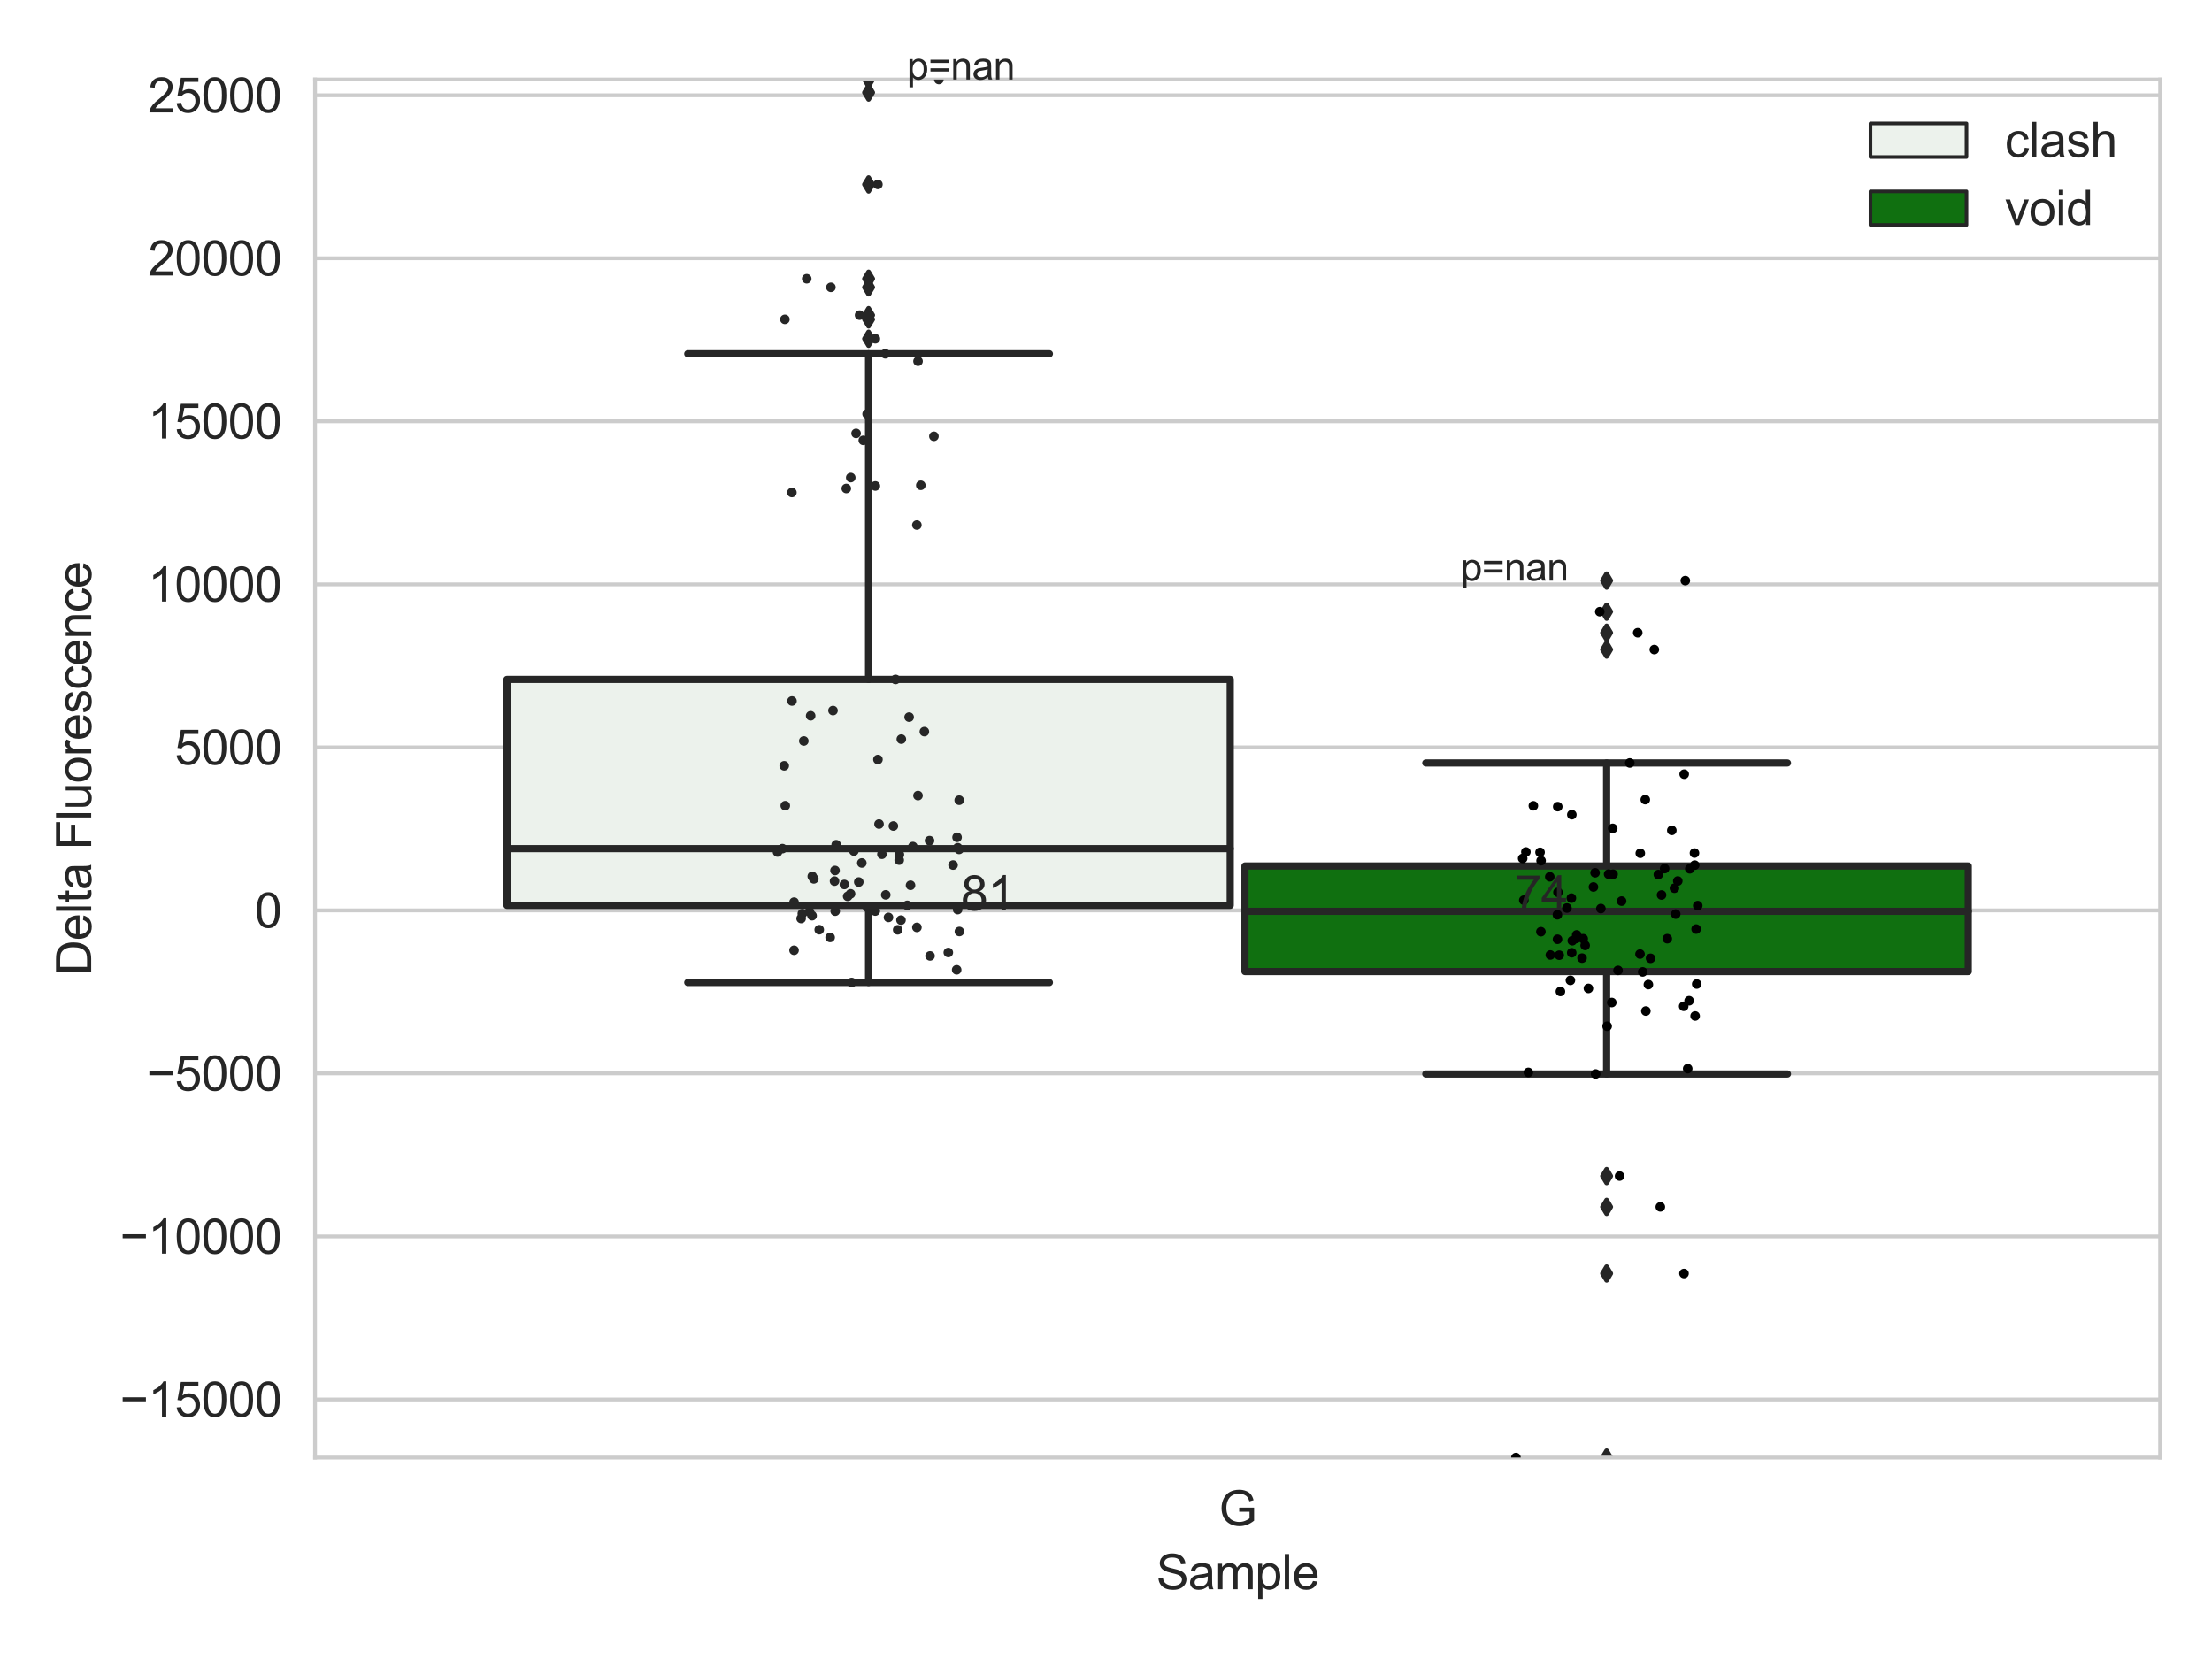<?xml version="1.0" encoding="utf-8" standalone="no"?>
<!DOCTYPE svg PUBLIC "-//W3C//DTD SVG 1.1//EN"
  "http://www.w3.org/Graphics/SVG/1.1/DTD/svg11.dtd">
<svg xmlns:xlink="http://www.w3.org/1999/xlink" width="460.8pt" height="345.6pt" viewBox="0 0 460.8 345.6" xmlns="http://www.w3.org/2000/svg" version="1.1">
 <defs>
  <style type="text/css">*{stroke-linejoin: round; stroke-linecap: butt}</style>
 </defs>
 <g id="figure_1">
  <g id="patch_1">
   <path d="M 0 345.6 
L 460.8 345.6 
L 460.8 0 
L 0 0 
z
" style="fill: #ffffff"/>
  </g>
  <g id="axes_1">
   <g id="patch_2">
    <path d="M 65.63 303.64 
L 450 303.64 
L 450 16.56 
L 65.63 16.56 
z
" style="fill: #ffffff"/>
   </g>
   <g id="matplotlib.axis_1">
    <g id="xtick_1">
     <g id="text_1">
      <!-- G -->
      <g style="fill: #262626" transform="translate(253.926 317.798)scale(0.1 -0.1)">
       <defs>
        <path id="ArialMT-47" d="M 2638 1797 
L 2638 2334 
L 4578 2338 
L 4578 638 
Q 4131 281 3656 101 
Q 3181 -78 2681 -78 
Q 2006 -78 1454 211 
Q 903 500 622 1047 
Q 341 1594 341 2269 
Q 341 2938 620 3517 
Q 900 4097 1425 4378 
Q 1950 4659 2634 4659 
Q 3131 4659 3532 4498 
Q 3934 4338 4162 4050 
Q 4391 3763 4509 3300 
L 3963 3150 
Q 3859 3500 3706 3700 
Q 3553 3900 3268 4020 
Q 2984 4141 2638 4141 
Q 2222 4141 1919 4014 
Q 1616 3888 1430 3681 
Q 1244 3475 1141 3228 
Q 966 2803 966 2306 
Q 966 1694 1177 1281 
Q 1388 869 1791 669 
Q 2194 469 2647 469 
Q 3041 469 3416 620 
Q 3791 772 3984 944 
L 3984 1797 
L 2638 1797 
z
" transform="scale(0.016)"/>
       </defs>
       <use xlink:href="#ArialMT-47"/>
      </g>
     </g>
    </g>
    <g id="text_2">
     <!-- Sample -->
     <g style="fill: #262626" transform="translate(240.863 331.065)scale(0.1 -0.1)">
      <defs>
       <path id="ArialMT-53" d="M 288 1472 
L 859 1522 
Q 900 1178 1048 958 
Q 1197 738 1509 602 
Q 1822 466 2213 466 
Q 2559 466 2825 569 
Q 3091 672 3220 851 
Q 3350 1031 3350 1244 
Q 3350 1459 3225 1620 
Q 3100 1781 2813 1891 
Q 2628 1963 1997 2114 
Q 1366 2266 1113 2400 
Q 784 2572 623 2826 
Q 463 3081 463 3397 
Q 463 3744 659 4045 
Q 856 4347 1234 4503 
Q 1613 4659 2075 4659 
Q 2584 4659 2973 4495 
Q 3363 4331 3572 4012 
Q 3781 3694 3797 3291 
L 3216 3247 
Q 3169 3681 2898 3903 
Q 2628 4125 2100 4125 
Q 1550 4125 1298 3923 
Q 1047 3722 1047 3438 
Q 1047 3191 1225 3031 
Q 1400 2872 2139 2705 
Q 2878 2538 3153 2413 
Q 3553 2228 3743 1945 
Q 3934 1663 3934 1294 
Q 3934 928 3725 604 
Q 3516 281 3123 101 
Q 2731 -78 2241 -78 
Q 1619 -78 1198 103 
Q 778 284 539 648 
Q 300 1013 288 1472 
z
" transform="scale(0.016)"/>
       <path id="ArialMT-61" d="M 2588 409 
Q 2275 144 1986 34 
Q 1697 -75 1366 -75 
Q 819 -75 525 192 
Q 231 459 231 875 
Q 231 1119 342 1320 
Q 453 1522 633 1644 
Q 813 1766 1038 1828 
Q 1203 1872 1538 1913 
Q 2219 1994 2541 2106 
Q 2544 2222 2544 2253 
Q 2544 2597 2384 2738 
Q 2169 2928 1744 2928 
Q 1347 2928 1158 2789 
Q 969 2650 878 2297 
L 328 2372 
Q 403 2725 575 2942 
Q 747 3159 1072 3276 
Q 1397 3394 1825 3394 
Q 2250 3394 2515 3294 
Q 2781 3194 2906 3042 
Q 3031 2891 3081 2659 
Q 3109 2516 3109 2141 
L 3109 1391 
Q 3109 606 3145 398 
Q 3181 191 3288 0 
L 2700 0 
Q 2613 175 2588 409 
z
M 2541 1666 
Q 2234 1541 1622 1453 
Q 1275 1403 1131 1340 
Q 988 1278 909 1158 
Q 831 1038 831 891 
Q 831 666 1001 516 
Q 1172 366 1500 366 
Q 1825 366 2078 508 
Q 2331 650 2450 897 
Q 2541 1088 2541 1459 
L 2541 1666 
z
" transform="scale(0.016)"/>
       <path id="ArialMT-6d" d="M 422 0 
L 422 3319 
L 925 3319 
L 925 2853 
Q 1081 3097 1340 3245 
Q 1600 3394 1931 3394 
Q 2300 3394 2536 3241 
Q 2772 3088 2869 2813 
Q 3263 3394 3894 3394 
Q 4388 3394 4653 3120 
Q 4919 2847 4919 2278 
L 4919 0 
L 4359 0 
L 4359 2091 
Q 4359 2428 4304 2576 
Q 4250 2725 4106 2815 
Q 3963 2906 3769 2906 
Q 3419 2906 3187 2673 
Q 2956 2441 2956 1928 
L 2956 0 
L 2394 0 
L 2394 2156 
Q 2394 2531 2256 2718 
Q 2119 2906 1806 2906 
Q 1569 2906 1367 2781 
Q 1166 2656 1075 2415 
Q 984 2175 984 1722 
L 984 0 
L 422 0 
z
" transform="scale(0.016)"/>
       <path id="ArialMT-70" d="M 422 -1272 
L 422 3319 
L 934 3319 
L 934 2888 
Q 1116 3141 1344 3267 
Q 1572 3394 1897 3394 
Q 2322 3394 2647 3175 
Q 2972 2956 3137 2557 
Q 3303 2159 3303 1684 
Q 3303 1175 3120 767 
Q 2938 359 2589 142 
Q 2241 -75 1856 -75 
Q 1575 -75 1351 44 
Q 1128 163 984 344 
L 984 -1272 
L 422 -1272 
z
M 931 1641 
Q 931 1000 1190 694 
Q 1450 388 1819 388 
Q 2194 388 2461 705 
Q 2728 1022 2728 1688 
Q 2728 2322 2467 2637 
Q 2206 2953 1844 2953 
Q 1484 2953 1207 2617 
Q 931 2281 931 1641 
z
" transform="scale(0.016)"/>
       <path id="ArialMT-6c" d="M 409 0 
L 409 4581 
L 972 4581 
L 972 0 
L 409 0 
z
" transform="scale(0.016)"/>
       <path id="ArialMT-65" d="M 2694 1069 
L 3275 997 
Q 3138 488 2766 206 
Q 2394 -75 1816 -75 
Q 1088 -75 661 373 
Q 234 822 234 1631 
Q 234 2469 665 2931 
Q 1097 3394 1784 3394 
Q 2450 3394 2872 2941 
Q 3294 2488 3294 1666 
Q 3294 1616 3291 1516 
L 816 1516 
Q 847 969 1125 678 
Q 1403 388 1819 388 
Q 2128 388 2347 550 
Q 2566 713 2694 1069 
z
M 847 1978 
L 2700 1978 
Q 2663 2397 2488 2606 
Q 2219 2931 1791 2931 
Q 1403 2931 1139 2672 
Q 875 2413 847 1978 
z
" transform="scale(0.016)"/>
      </defs>
      <use xlink:href="#ArialMT-53"/>
      <use xlink:href="#ArialMT-61" x="66.699"/>
      <use xlink:href="#ArialMT-6d" x="122.314"/>
      <use xlink:href="#ArialMT-70" x="205.615"/>
      <use xlink:href="#ArialMT-6c" x="261.23"/>
      <use xlink:href="#ArialMT-65" x="283.447"/>
     </g>
    </g>
   </g>
   <g id="matplotlib.axis_2">
    <g id="ytick_1">
     <g id="line2d_1">
      <path d="M 65.63 291.538 
L 450 291.538 
" clip-path="url(#pa3912abf06)" style="fill: none; stroke: #cccccc; stroke-width: 0.8; stroke-linecap: round"/>
     </g>
     <g id="text_3">
      <!-- −15000 -->
      <g style="fill: #262626" transform="translate(24.985 295.117)scale(0.1 -0.1)">
       <defs>
        <path id="ArialMT-2212" d="M 3381 1997 
L 356 1997 
L 356 2522 
L 3381 2522 
L 3381 1997 
z
" transform="scale(0.016)"/>
        <path id="ArialMT-31" d="M 2384 0 
L 1822 0 
L 1822 3584 
Q 1619 3391 1289 3197 
Q 959 3003 697 2906 
L 697 3450 
Q 1169 3672 1522 3987 
Q 1875 4303 2022 4600 
L 2384 4600 
L 2384 0 
z
" transform="scale(0.016)"/>
        <path id="ArialMT-35" d="M 266 1200 
L 856 1250 
Q 922 819 1161 601 
Q 1400 384 1738 384 
Q 2144 384 2425 690 
Q 2706 997 2706 1503 
Q 2706 1984 2436 2262 
Q 2166 2541 1728 2541 
Q 1456 2541 1237 2417 
Q 1019 2294 894 2097 
L 366 2166 
L 809 4519 
L 3088 4519 
L 3088 3981 
L 1259 3981 
L 1013 2750 
Q 1425 3038 1878 3038 
Q 2478 3038 2890 2622 
Q 3303 2206 3303 1553 
Q 3303 931 2941 478 
Q 2500 -78 1738 -78 
Q 1113 -78 717 272 
Q 322 622 266 1200 
z
" transform="scale(0.016)"/>
        <path id="ArialMT-30" d="M 266 2259 
Q 266 3072 433 3567 
Q 600 4063 929 4331 
Q 1259 4600 1759 4600 
Q 2128 4600 2406 4451 
Q 2684 4303 2865 4023 
Q 3047 3744 3150 3342 
Q 3253 2941 3253 2259 
Q 3253 1453 3087 958 
Q 2922 463 2592 192 
Q 2263 -78 1759 -78 
Q 1097 -78 719 397 
Q 266 969 266 2259 
z
M 844 2259 
Q 844 1131 1108 757 
Q 1372 384 1759 384 
Q 2147 384 2411 759 
Q 2675 1134 2675 2259 
Q 2675 3391 2411 3762 
Q 2147 4134 1753 4134 
Q 1366 4134 1134 3806 
Q 844 3388 844 2259 
z
" transform="scale(0.016)"/>
       </defs>
       <use xlink:href="#ArialMT-2212"/>
       <use xlink:href="#ArialMT-31" x="58.398"/>
       <use xlink:href="#ArialMT-35" x="114.014"/>
       <use xlink:href="#ArialMT-30" x="169.629"/>
       <use xlink:href="#ArialMT-30" x="225.244"/>
       <use xlink:href="#ArialMT-30" x="280.859"/>
      </g>
     </g>
    </g>
    <g id="ytick_2">
     <g id="line2d_2">
      <path d="M 65.63 257.577 
L 450 257.577 
" clip-path="url(#pa3912abf06)" style="fill: none; stroke: #cccccc; stroke-width: 0.8; stroke-linecap: round"/>
     </g>
     <g id="text_4">
      <!-- −10000 -->
      <g style="fill: #262626" transform="translate(24.985 261.156)scale(0.1 -0.1)">
       <use xlink:href="#ArialMT-2212"/>
       <use xlink:href="#ArialMT-31" x="58.398"/>
       <use xlink:href="#ArialMT-30" x="114.014"/>
       <use xlink:href="#ArialMT-30" x="169.629"/>
       <use xlink:href="#ArialMT-30" x="225.244"/>
       <use xlink:href="#ArialMT-30" x="280.859"/>
      </g>
     </g>
    </g>
    <g id="ytick_3">
     <g id="line2d_3">
      <path d="M 65.63 223.615 
L 450 223.615 
" clip-path="url(#pa3912abf06)" style="fill: none; stroke: #cccccc; stroke-width: 0.8; stroke-linecap: round"/>
     </g>
     <g id="text_5">
      <!-- −5000 -->
      <g style="fill: #262626" transform="translate(30.546 227.194)scale(0.1 -0.1)">
       <use xlink:href="#ArialMT-2212"/>
       <use xlink:href="#ArialMT-35" x="58.398"/>
       <use xlink:href="#ArialMT-30" x="114.014"/>
       <use xlink:href="#ArialMT-30" x="169.629"/>
       <use xlink:href="#ArialMT-30" x="225.244"/>
      </g>
     </g>
    </g>
    <g id="ytick_4">
     <g id="line2d_4">
      <path d="M 65.63 189.654 
L 450 189.654 
" clip-path="url(#pa3912abf06)" style="fill: none; stroke: #cccccc; stroke-width: 0.8; stroke-linecap: round"/>
     </g>
     <g id="text_6">
      <!-- 0 -->
      <g style="fill: #262626" transform="translate(53.069 193.233)scale(0.1 -0.1)">
       <use xlink:href="#ArialMT-30"/>
      </g>
     </g>
    </g>
    <g id="ytick_5">
     <g id="line2d_5">
      <path d="M 65.63 155.692 
L 450 155.692 
" clip-path="url(#pa3912abf06)" style="fill: none; stroke: #cccccc; stroke-width: 0.8; stroke-linecap: round"/>
     </g>
     <g id="text_7">
      <!-- 5000 -->
      <g style="fill: #262626" transform="translate(36.386 159.271)scale(0.1 -0.1)">
       <use xlink:href="#ArialMT-35"/>
       <use xlink:href="#ArialMT-30" x="55.615"/>
       <use xlink:href="#ArialMT-30" x="111.23"/>
       <use xlink:href="#ArialMT-30" x="166.846"/>
      </g>
     </g>
    </g>
    <g id="ytick_6">
     <g id="line2d_6">
      <path d="M 65.63 121.731 
L 450 121.731 
" clip-path="url(#pa3912abf06)" style="fill: none; stroke: #cccccc; stroke-width: 0.8; stroke-linecap: round"/>
     </g>
     <g id="text_8">
      <!-- 10000 -->
      <g style="fill: #262626" transform="translate(30.825 125.31)scale(0.1 -0.1)">
       <use xlink:href="#ArialMT-31"/>
       <use xlink:href="#ArialMT-30" x="55.615"/>
       <use xlink:href="#ArialMT-30" x="111.23"/>
       <use xlink:href="#ArialMT-30" x="166.846"/>
       <use xlink:href="#ArialMT-30" x="222.461"/>
      </g>
     </g>
    </g>
    <g id="ytick_7">
     <g id="line2d_7">
      <path d="M 65.63 87.769 
L 450 87.769 
" clip-path="url(#pa3912abf06)" style="fill: none; stroke: #cccccc; stroke-width: 0.8; stroke-linecap: round"/>
     </g>
     <g id="text_9">
      <!-- 15000 -->
      <g style="fill: #262626" transform="translate(30.825 91.348)scale(0.1 -0.1)">
       <use xlink:href="#ArialMT-31"/>
       <use xlink:href="#ArialMT-35" x="55.615"/>
       <use xlink:href="#ArialMT-30" x="111.23"/>
       <use xlink:href="#ArialMT-30" x="166.846"/>
       <use xlink:href="#ArialMT-30" x="222.461"/>
      </g>
     </g>
    </g>
    <g id="ytick_8">
     <g id="line2d_8">
      <path d="M 65.63 53.808 
L 450 53.808 
" clip-path="url(#pa3912abf06)" style="fill: none; stroke: #cccccc; stroke-width: 0.8; stroke-linecap: round"/>
     </g>
     <g id="text_10">
      <!-- 20000 -->
      <g style="fill: #262626" transform="translate(30.825 57.386)scale(0.1 -0.1)">
       <defs>
        <path id="ArialMT-32" d="M 3222 541 
L 3222 0 
L 194 0 
Q 188 203 259 391 
Q 375 700 629 1000 
Q 884 1300 1366 1694 
Q 2113 2306 2375 2664 
Q 2638 3022 2638 3341 
Q 2638 3675 2398 3904 
Q 2159 4134 1775 4134 
Q 1369 4134 1125 3890 
Q 881 3647 878 3216 
L 300 3275 
Q 359 3922 746 4261 
Q 1134 4600 1788 4600 
Q 2447 4600 2831 4234 
Q 3216 3869 3216 3328 
Q 3216 3053 3103 2787 
Q 2991 2522 2730 2228 
Q 2469 1934 1863 1422 
Q 1356 997 1212 845 
Q 1069 694 975 541 
L 3222 541 
z
" transform="scale(0.016)"/>
       </defs>
       <use xlink:href="#ArialMT-32"/>
       <use xlink:href="#ArialMT-30" x="55.615"/>
       <use xlink:href="#ArialMT-30" x="111.23"/>
       <use xlink:href="#ArialMT-30" x="166.846"/>
       <use xlink:href="#ArialMT-30" x="222.461"/>
      </g>
     </g>
    </g>
    <g id="ytick_9">
     <g id="line2d_9">
      <path d="M 65.63 19.846 
L 450 19.846 
" clip-path="url(#pa3912abf06)" style="fill: none; stroke: #cccccc; stroke-width: 0.8; stroke-linecap: round"/>
     </g>
     <g id="text_11">
      <!-- 25000 -->
      <g style="fill: #262626" transform="translate(30.825 23.425)scale(0.1 -0.1)">
       <use xlink:href="#ArialMT-32"/>
       <use xlink:href="#ArialMT-35" x="55.615"/>
       <use xlink:href="#ArialMT-30" x="111.23"/>
       <use xlink:href="#ArialMT-30" x="166.846"/>
       <use xlink:href="#ArialMT-30" x="222.461"/>
      </g>
     </g>
    </g>
    <g id="text_12">
     <!-- Delta Fluorescence -->
     <g style="fill: #262626" transform="translate(18.997 203.174)rotate(-90)scale(0.1 -0.1)">
      <defs>
       <path id="ArialMT-44" d="M 494 0 
L 494 4581 
L 2072 4581 
Q 2606 4581 2888 4516 
Q 3281 4425 3559 4188 
Q 3922 3881 4101 3404 
Q 4281 2928 4281 2316 
Q 4281 1794 4159 1391 
Q 4038 988 3847 723 
Q 3656 459 3429 307 
Q 3203 156 2883 78 
Q 2563 0 2147 0 
L 494 0 
z
M 1100 541 
L 2078 541 
Q 2531 541 2789 625 
Q 3047 709 3200 863 
Q 3416 1078 3536 1442 
Q 3656 1806 3656 2325 
Q 3656 3044 3420 3430 
Q 3184 3816 2847 3947 
Q 2603 4041 2063 4041 
L 1100 4041 
L 1100 541 
z
" transform="scale(0.016)"/>
       <path id="ArialMT-74" d="M 1650 503 
L 1731 6 
Q 1494 -44 1306 -44 
Q 1000 -44 831 53 
Q 663 150 594 308 
Q 525 466 525 972 
L 525 2881 
L 113 2881 
L 113 3319 
L 525 3319 
L 525 4141 
L 1084 4478 
L 1084 3319 
L 1650 3319 
L 1650 2881 
L 1084 2881 
L 1084 941 
Q 1084 700 1114 631 
Q 1144 563 1211 522 
Q 1278 481 1403 481 
Q 1497 481 1650 503 
z
" transform="scale(0.016)"/>
       <path id="ArialMT-20" transform="scale(0.016)"/>
       <path id="ArialMT-46" d="M 525 0 
L 525 4581 
L 3616 4581 
L 3616 4041 
L 1131 4041 
L 1131 2622 
L 3281 2622 
L 3281 2081 
L 1131 2081 
L 1131 0 
L 525 0 
z
" transform="scale(0.016)"/>
       <path id="ArialMT-75" d="M 2597 0 
L 2597 488 
Q 2209 -75 1544 -75 
Q 1250 -75 995 37 
Q 741 150 617 320 
Q 494 491 444 738 
Q 409 903 409 1263 
L 409 3319 
L 972 3319 
L 972 1478 
Q 972 1038 1006 884 
Q 1059 663 1231 536 
Q 1403 409 1656 409 
Q 1909 409 2131 539 
Q 2353 669 2445 892 
Q 2538 1116 2538 1541 
L 2538 3319 
L 3100 3319 
L 3100 0 
L 2597 0 
z
" transform="scale(0.016)"/>
       <path id="ArialMT-6f" d="M 213 1659 
Q 213 2581 725 3025 
Q 1153 3394 1769 3394 
Q 2453 3394 2887 2945 
Q 3322 2497 3322 1706 
Q 3322 1066 3130 698 
Q 2938 331 2570 128 
Q 2203 -75 1769 -75 
Q 1072 -75 642 372 
Q 213 819 213 1659 
z
M 791 1659 
Q 791 1022 1069 705 
Q 1347 388 1769 388 
Q 2188 388 2466 706 
Q 2744 1025 2744 1678 
Q 2744 2294 2464 2611 
Q 2184 2928 1769 2928 
Q 1347 2928 1069 2612 
Q 791 2297 791 1659 
z
" transform="scale(0.016)"/>
       <path id="ArialMT-72" d="M 416 0 
L 416 3319 
L 922 3319 
L 922 2816 
Q 1116 3169 1280 3281 
Q 1444 3394 1641 3394 
Q 1925 3394 2219 3213 
L 2025 2691 
Q 1819 2813 1613 2813 
Q 1428 2813 1281 2702 
Q 1134 2591 1072 2394 
Q 978 2094 978 1738 
L 978 0 
L 416 0 
z
" transform="scale(0.016)"/>
       <path id="ArialMT-73" d="M 197 991 
L 753 1078 
Q 800 744 1014 566 
Q 1228 388 1613 388 
Q 2000 388 2187 545 
Q 2375 703 2375 916 
Q 2375 1106 2209 1216 
Q 2094 1291 1634 1406 
Q 1016 1563 777 1677 
Q 538 1791 414 1992 
Q 291 2194 291 2438 
Q 291 2659 392 2848 
Q 494 3038 669 3163 
Q 800 3259 1026 3326 
Q 1253 3394 1513 3394 
Q 1903 3394 2198 3281 
Q 2494 3169 2634 2976 
Q 2775 2784 2828 2463 
L 2278 2388 
Q 2241 2644 2061 2787 
Q 1881 2931 1553 2931 
Q 1166 2931 1000 2803 
Q 834 2675 834 2503 
Q 834 2394 903 2306 
Q 972 2216 1119 2156 
Q 1203 2125 1616 2013 
Q 2213 1853 2448 1751 
Q 2684 1650 2818 1456 
Q 2953 1263 2953 975 
Q 2953 694 2789 445 
Q 2625 197 2315 61 
Q 2006 -75 1616 -75 
Q 969 -75 630 194 
Q 291 463 197 991 
z
" transform="scale(0.016)"/>
       <path id="ArialMT-63" d="M 2588 1216 
L 3141 1144 
Q 3050 572 2676 248 
Q 2303 -75 1759 -75 
Q 1078 -75 664 370 
Q 250 816 250 1647 
Q 250 2184 428 2587 
Q 606 2991 970 3192 
Q 1334 3394 1763 3394 
Q 2303 3394 2647 3120 
Q 2991 2847 3088 2344 
L 2541 2259 
Q 2463 2594 2264 2762 
Q 2066 2931 1784 2931 
Q 1359 2931 1093 2626 
Q 828 2322 828 1663 
Q 828 994 1084 691 
Q 1341 388 1753 388 
Q 2084 388 2306 591 
Q 2528 794 2588 1216 
z
" transform="scale(0.016)"/>
       <path id="ArialMT-6e" d="M 422 0 
L 422 3319 
L 928 3319 
L 928 2847 
Q 1294 3394 1984 3394 
Q 2284 3394 2536 3286 
Q 2788 3178 2913 3003 
Q 3038 2828 3088 2588 
Q 3119 2431 3119 2041 
L 3119 0 
L 2556 0 
L 2556 2019 
Q 2556 2363 2490 2533 
Q 2425 2703 2258 2804 
Q 2091 2906 1866 2906 
Q 1506 2906 1245 2678 
Q 984 2450 984 1813 
L 984 0 
L 422 0 
z
" transform="scale(0.016)"/>
      </defs>
      <use xlink:href="#ArialMT-44"/>
      <use xlink:href="#ArialMT-65" x="72.217"/>
      <use xlink:href="#ArialMT-6c" x="127.832"/>
      <use xlink:href="#ArialMT-74" x="150.049"/>
      <use xlink:href="#ArialMT-61" x="177.832"/>
      <use xlink:href="#ArialMT-20" x="233.447"/>
      <use xlink:href="#ArialMT-46" x="261.23"/>
      <use xlink:href="#ArialMT-6c" x="322.314"/>
      <use xlink:href="#ArialMT-75" x="344.531"/>
      <use xlink:href="#ArialMT-6f" x="400.146"/>
      <use xlink:href="#ArialMT-72" x="455.762"/>
      <use xlink:href="#ArialMT-65" x="489.062"/>
      <use xlink:href="#ArialMT-73" x="544.678"/>
      <use xlink:href="#ArialMT-63" x="594.678"/>
      <use xlink:href="#ArialMT-65" x="644.678"/>
      <use xlink:href="#ArialMT-6e" x="700.293"/>
      <use xlink:href="#ArialMT-63" x="755.908"/>
      <use xlink:href="#ArialMT-65" x="805.908"/>
     </g>
    </g>
   </g>
   <g id="patch_3">
    <path d="M 105.604 188.603 
L 256.278 188.603 
L 256.278 141.538 
L 105.604 141.538 
L 105.604 188.603 
z
" clip-path="url(#pa3912abf06)" style="fill: #ecf2ec; stroke: #262626; stroke-width: 1.5; stroke-linejoin: miter"/>
   </g>
   <g id="patch_4">
    <path d="M 259.352 202.391 
L 410.026 202.391 
L 410.026 180.403 
L 259.352 180.403 
L 259.352 202.391 
z
" clip-path="url(#pa3912abf06)" style="fill: #107010; stroke: #262626; stroke-width: 1.5; stroke-linejoin: miter"/>
   </g>
   <g id="patch_5">
    <path d="M 257.815 189.654 
L 257.815 189.654 
L 257.815 189.654 
L 257.815 189.654 
z
" clip-path="url(#pa3912abf06)" style="fill: #ecf2ec; stroke: #262626; stroke-width: 0.75; stroke-linejoin: miter"/>
   </g>
   <g id="patch_6">
    <path d="M 257.815 189.654 
L 257.815 189.654 
L 257.815 189.654 
L 257.815 189.654 
z
" clip-path="url(#pa3912abf06)" style="fill: #107010; stroke: #262626; stroke-width: 0.75; stroke-linejoin: miter"/>
   </g>
   <g id="PathCollection_1"/>
   <g id="PathCollection_2"/>
   <g id="line2d_10">
    <path d="M 180.941 188.603 
L 180.941 204.674 
" clip-path="url(#pa3912abf06)" style="fill: none; stroke: #262626; stroke-width: 1.5; stroke-linecap: round"/>
   </g>
   <g id="line2d_11">
    <path d="M 180.941 141.538 
L 180.941 73.705 
" clip-path="url(#pa3912abf06)" style="fill: none; stroke: #262626; stroke-width: 1.5; stroke-linecap: round"/>
   </g>
   <g id="line2d_12">
    <path d="M 143.273 204.674 
L 218.609 204.674 
" clip-path="url(#pa3912abf06)" style="fill: none; stroke: #262626; stroke-width: 1.5; stroke-linecap: round"/>
   </g>
   <g id="line2d_13">
    <path d="M 143.273 73.705 
L 218.609 73.705 
" clip-path="url(#pa3912abf06)" style="fill: none; stroke: #262626; stroke-width: 1.5; stroke-linecap: round"/>
   </g>
   <g id="line2d_14">
    <defs>
     <path id="md52abb205f" d="M -0 1.414 
L 0.849 0 
L 0 -1.414 
L -0.849 -0 
z
" style="stroke: #262626; stroke-linejoin: miter"/>
    </defs>
    <g clip-path="url(#pa3912abf06)">
     <use xlink:href="#md52abb205f" x="180.941" y="16.56" style="fill: #262626; stroke: #262626; stroke-linejoin: miter"/>
     <use xlink:href="#md52abb205f" x="180.941" y="19.273" style="fill: #262626; stroke: #262626; stroke-linejoin: miter"/>
     <use xlink:href="#md52abb205f" x="180.941" y="70.572" style="fill: #262626; stroke: #262626; stroke-linejoin: miter"/>
     <use xlink:href="#md52abb205f" x="180.941" y="59.852" style="fill: #262626; stroke: #262626; stroke-linejoin: miter"/>
     <use xlink:href="#md52abb205f" x="180.941" y="65.652" style="fill: #262626; stroke: #262626; stroke-linejoin: miter"/>
     <use xlink:href="#md52abb205f" x="180.941" y="38.422" style="fill: #262626; stroke: #262626; stroke-linejoin: miter"/>
     <use xlink:href="#md52abb205f" x="180.941" y="58.066" style="fill: #262626; stroke: #262626; stroke-linejoin: miter"/>
     <use xlink:href="#md52abb205f" x="180.941" y="66.528" style="fill: #262626; stroke: #262626; stroke-linejoin: miter"/>
    </g>
   </g>
   <g id="line2d_15">
    <path d="M 334.689 202.391 
L 334.689 223.736 
" clip-path="url(#pa3912abf06)" style="fill: none; stroke: #262626; stroke-width: 1.5; stroke-linecap: round"/>
   </g>
   <g id="line2d_16">
    <path d="M 334.689 180.403 
L 334.689 158.939 
" clip-path="url(#pa3912abf06)" style="fill: none; stroke: #262626; stroke-width: 1.5; stroke-linecap: round"/>
   </g>
   <g id="line2d_17">
    <path d="M 297.021 223.736 
L 372.357 223.736 
" clip-path="url(#pa3912abf06)" style="fill: none; stroke: #262626; stroke-width: 1.5; stroke-linecap: round"/>
   </g>
   <g id="line2d_18">
    <path d="M 297.021 158.939 
L 372.357 158.939 
" clip-path="url(#pa3912abf06)" style="fill: none; stroke: #262626; stroke-width: 1.5; stroke-linecap: round"/>
   </g>
   <g id="line2d_19">
    <g clip-path="url(#pa3912abf06)">
     <use xlink:href="#md52abb205f" x="334.689" y="244.995" style="fill: #262626; stroke: #262626; stroke-linejoin: miter"/>
     <use xlink:href="#md52abb205f" x="334.689" y="251.412" style="fill: #262626; stroke: #262626; stroke-linejoin: miter"/>
     <use xlink:href="#md52abb205f" x="334.689" y="303.64" style="fill: #262626; stroke: #262626; stroke-linejoin: miter"/>
     <use xlink:href="#md52abb205f" x="334.689" y="265.297" style="fill: #262626; stroke: #262626; stroke-linejoin: miter"/>
     <use xlink:href="#md52abb205f" x="334.689" y="127.423" style="fill: #262626; stroke: #262626; stroke-linejoin: miter"/>
     <use xlink:href="#md52abb205f" x="334.689" y="131.807" style="fill: #262626; stroke: #262626; stroke-linejoin: miter"/>
     <use xlink:href="#md52abb205f" x="334.689" y="120.948" style="fill: #262626; stroke: #262626; stroke-linejoin: miter"/>
     <use xlink:href="#md52abb205f" x="334.689" y="135.315" style="fill: #262626; stroke: #262626; stroke-linejoin: miter"/>
    </g>
   </g>
   <g id="line2d_20">
    <path d="M 105.604 176.787 
L 256.278 176.787 
" clip-path="url(#pa3912abf06)" style="fill: none; stroke: #262626; stroke-width: 1.5; stroke-linecap: round"/>
   </g>
   <g id="line2d_21">
    <path d="M 259.352 189.847 
L 410.026 189.847 
" clip-path="url(#pa3912abf06)" style="fill: none; stroke: #262626; stroke-width: 1.5; stroke-linecap: round"/>
   </g>
   <g id="patch_7">
    <path d="M 65.63 303.64 
L 65.63 16.56 
" style="fill: none; stroke: #cccccc; stroke-width: 0.8; stroke-linejoin: miter; stroke-linecap: square"/>
   </g>
   <g id="patch_8">
    <path d="M 450 303.64 
L 450 16.56 
" style="fill: none; stroke: #cccccc; stroke-width: 0.8; stroke-linejoin: miter; stroke-linecap: square"/>
   </g>
   <g id="patch_9">
    <path d="M 65.63 303.64 
L 450 303.64 
" style="fill: none; stroke: #cccccc; stroke-width: 0.8; stroke-linejoin: miter; stroke-linecap: square"/>
   </g>
   <g id="patch_10">
    <path d="M 65.63 16.56 
L 450 16.56 
" style="fill: none; stroke: #cccccc; stroke-width: 0.8; stroke-linejoin: miter; stroke-linecap: square"/>
   </g>
   <g id="PathCollection_3">
    <defs>
     <path id="C0_0_07904a010a" d="M 0 1 
C 0.265 1 0.52 0.895 0.707 0.707 
C 0.895 0.52 1 0.265 1 -0 
C 1 -0.265 0.895 -0.52 0.707 -0.707 
C 0.52 -0.895 0.265 -1 0 -1 
C -0.265 -1 -0.52 -0.895 -0.707 -0.707 
C -0.895 -0.52 -1 -0.265 -1 0 
C -1 0.265 -0.895 0.52 -0.707 0.707 
C -0.52 0.895 -0.265 1 0 1 
z
"/>
    </defs>
    <g clip-path="url(#pa3912abf06)">
     <use xlink:href="#C0_0_07904a010a" x="199.516" y="176.596" style="fill: #262626"/>
    </g>
    <g clip-path="url(#pa3912abf06)">
     <use xlink:href="#C0_0_07904a010a" x="184.519" y="186.416" style="fill: #262626"/>
    </g>
    <g clip-path="url(#pa3912abf06)">
     <use xlink:href="#C0_0_07904a010a" x="162.993" y="176.787" style="fill: #262626"/>
    </g>
    <g clip-path="url(#pa3912abf06)">
     <use xlink:href="#C0_0_07904a010a" x="195.582" y="16.56" style="fill: #262626"/>
    </g>
    <g clip-path="url(#pa3912abf06)">
     <use xlink:href="#C0_0_07904a010a" x="181.047" y="19.273" style="fill: #262626"/>
    </g>
    <g clip-path="url(#pa3912abf06)">
     <use xlink:href="#C0_0_07904a010a" x="164.964" y="102.599" style="fill: #262626"/>
    </g>
    <g clip-path="url(#pa3912abf06)">
     <use xlink:href="#C0_0_07904a010a" x="191" y="109.371" style="fill: #262626"/>
    </g>
    <g clip-path="url(#pa3912abf06)">
     <use xlink:href="#C0_0_07904a010a" x="163.368" y="159.53" style="fill: #262626"/>
    </g>
    <g clip-path="url(#pa3912abf06)">
     <use xlink:href="#C0_0_07904a010a" x="173.951" y="181.341" style="fill: #262626"/>
    </g>
    <g clip-path="url(#pa3912abf06)">
     <use xlink:href="#C0_0_07904a010a" x="169.534" y="183.088" style="fill: #262626"/>
    </g>
    <g clip-path="url(#pa3912abf06)">
     <use xlink:href="#C0_0_07904a010a" x="186.564" y="141.538" style="fill: #262626"/>
    </g>
    <g clip-path="url(#pa3912abf06)">
     <use xlink:href="#C0_0_07904a010a" x="198.545" y="180.204" style="fill: #262626"/>
    </g>
    <g clip-path="url(#pa3912abf06)">
     <use xlink:href="#C0_0_07904a010a" x="165.419" y="187.938" style="fill: #262626"/>
    </g>
    <g clip-path="url(#pa3912abf06)">
     <use xlink:href="#C0_0_07904a010a" x="178.341" y="90.277" style="fill: #262626"/>
    </g>
    <g clip-path="url(#pa3912abf06)">
     <use xlink:href="#C0_0_07904a010a" x="182.352" y="101.234" style="fill: #262626"/>
    </g>
    <g clip-path="url(#pa3912abf06)">
     <use xlink:href="#C0_0_07904a010a" x="164.982" y="146.03" style="fill: #262626"/>
    </g>
    <g clip-path="url(#pa3912abf06)">
     <use xlink:href="#C0_0_07904a010a" x="176.298" y="101.763" style="fill: #262626"/>
    </g>
    <g clip-path="url(#pa3912abf06)">
     <use xlink:href="#C0_0_07904a010a" x="187.322" y="179.18" style="fill: #262626"/>
    </g>
    <g clip-path="url(#pa3912abf06)">
     <use xlink:href="#C0_0_07904a010a" x="199.293" y="202.029" style="fill: #262626"/>
    </g>
    <g clip-path="url(#pa3912abf06)">
     <use xlink:href="#C0_0_07904a010a" x="182.352" y="70.572" style="fill: #262626"/>
    </g>
    <g clip-path="url(#pa3912abf06)">
     <use xlink:href="#C0_0_07904a010a" x="173.092" y="59.852" style="fill: #262626"/>
    </g>
    <g clip-path="url(#pa3912abf06)">
     <use xlink:href="#C0_0_07904a010a" x="179.07" y="65.652" style="fill: #262626"/>
    </g>
    <g clip-path="url(#pa3912abf06)">
     <use xlink:href="#C0_0_07904a010a" x="187.764" y="153.974" style="fill: #262626"/>
    </g>
    <g clip-path="url(#pa3912abf06)">
     <use xlink:href="#C0_0_07904a010a" x="182.88" y="38.422" style="fill: #262626"/>
    </g>
    <g clip-path="url(#pa3912abf06)">
     <use xlink:href="#C0_0_07904a010a" x="168.055" y="58.066" style="fill: #262626"/>
    </g>
    <g clip-path="url(#pa3912abf06)">
     <use xlink:href="#C0_0_07904a010a" x="199.799" y="176.946" style="fill: #262626"/>
    </g>
    <g clip-path="url(#pa3912abf06)">
     <use xlink:href="#C0_0_07904a010a" x="191.008" y="193.19" style="fill: #262626"/>
    </g>
    <g clip-path="url(#pa3912abf06)">
     <use xlink:href="#C0_0_07904a010a" x="163.509" y="66.528" style="fill: #262626"/>
    </g>
    <g clip-path="url(#pa3912abf06)">
     <use xlink:href="#C0_0_07904a010a" x="190.162" y="176.353" style="fill: #262626"/>
    </g>
    <g clip-path="url(#pa3912abf06)">
     <use xlink:href="#C0_0_07904a010a" x="189.68" y="184.421" style="fill: #262626"/>
    </g>
    <g clip-path="url(#pa3912abf06)">
     <use xlink:href="#C0_0_07904a010a" x="173.852" y="183.556" style="fill: #262626"/>
    </g>
    <g clip-path="url(#pa3912abf06)">
     <use xlink:href="#C0_0_07904a010a" x="169.172" y="190.754" style="fill: #262626"/>
    </g>
    <g clip-path="url(#pa3912abf06)">
     <use xlink:href="#C0_0_07904a010a" x="182.337" y="189.79" style="fill: #262626"/>
    </g>
    <g clip-path="url(#pa3912abf06)">
     <use xlink:href="#C0_0_07904a010a" x="184.434" y="73.705" style="fill: #262626"/>
    </g>
    <g clip-path="url(#pa3912abf06)">
     <use xlink:href="#C0_0_07904a010a" x="180.636" y="86.243" style="fill: #262626"/>
    </g>
    <g clip-path="url(#pa3912abf06)">
     <use xlink:href="#C0_0_07904a010a" x="168.876" y="149.111" style="fill: #262626"/>
    </g>
    <g clip-path="url(#pa3912abf06)">
     <use xlink:href="#C0_0_07904a010a" x="163.587" y="167.838" style="fill: #262626"/>
    </g>
    <g clip-path="url(#pa3912abf06)">
     <use xlink:href="#C0_0_07904a010a" x="180.679" y="188.98" style="fill: #262626"/>
    </g>
    <g clip-path="url(#pa3912abf06)">
     <use xlink:href="#C0_0_07904a010a" x="191.817" y="101.093" style="fill: #262626"/>
    </g>
    <g clip-path="url(#pa3912abf06)">
     <use xlink:href="#C0_0_07904a010a" x="168.631" y="189.941" style="fill: #262626"/>
    </g>
    <g clip-path="url(#pa3912abf06)">
     <use xlink:href="#C0_0_07904a010a" x="167.136" y="190.329" style="fill: #262626"/>
    </g>
    <g clip-path="url(#pa3912abf06)">
     <use xlink:href="#C0_0_07904a010a" x="187.004" y="193.696" style="fill: #262626"/>
    </g>
    <g clip-path="url(#pa3912abf06)">
     <use xlink:href="#C0_0_07904a010a" x="176.585" y="186.727" style="fill: #262626"/>
    </g>
    <g clip-path="url(#pa3912abf06)">
     <use xlink:href="#C0_0_07904a010a" x="199.497" y="189.483" style="fill: #262626"/>
    </g>
    <g clip-path="url(#pa3912abf06)">
     <use xlink:href="#C0_0_07904a010a" x="175.895" y="184.256" style="fill: #262626"/>
    </g>
    <g clip-path="url(#pa3912abf06)">
     <use xlink:href="#C0_0_07904a010a" x="174.196" y="175.978" style="fill: #262626"/>
    </g>
    <g clip-path="url(#pa3912abf06)">
     <use xlink:href="#C0_0_07904a010a" x="183.723" y="177.956" style="fill: #262626"/>
    </g>
    <g clip-path="url(#pa3912abf06)">
     <use xlink:href="#C0_0_07904a010a" x="179.841" y="91.735" style="fill: #262626"/>
    </g>
    <g clip-path="url(#pa3912abf06)">
     <use xlink:href="#C0_0_07904a010a" x="177.228" y="99.492" style="fill: #262626"/>
    </g>
    <g clip-path="url(#pa3912abf06)">
     <use xlink:href="#C0_0_07904a010a" x="199.375" y="174.431" style="fill: #262626"/>
    </g>
    <g clip-path="url(#pa3912abf06)">
     <use xlink:href="#C0_0_07904a010a" x="193.64" y="175.128" style="fill: #262626"/>
    </g>
    <g clip-path="url(#pa3912abf06)">
     <use xlink:href="#C0_0_07904a010a" x="186.107" y="172.074" style="fill: #262626"/>
    </g>
    <g clip-path="url(#pa3912abf06)">
     <use xlink:href="#C0_0_07904a010a" x="166.891" y="191.339" style="fill: #262626"/>
    </g>
    <g clip-path="url(#pa3912abf06)">
     <use xlink:href="#C0_0_07904a010a" x="167.448" y="154.359" style="fill: #262626"/>
    </g>
    <g clip-path="url(#pa3912abf06)">
     <use xlink:href="#C0_0_07904a010a" x="165.415" y="197.958" style="fill: #262626"/>
    </g>
    <g clip-path="url(#pa3912abf06)">
     <use xlink:href="#C0_0_07904a010a" x="182.891" y="158.219" style="fill: #262626"/>
    </g>
    <g clip-path="url(#pa3912abf06)">
     <use xlink:href="#C0_0_07904a010a" x="187.359" y="178.032" style="fill: #262626"/>
    </g>
    <g clip-path="url(#pa3912abf06)">
     <use xlink:href="#C0_0_07904a010a" x="191.235" y="165.735" style="fill: #262626"/>
    </g>
    <g clip-path="url(#pa3912abf06)">
     <use xlink:href="#C0_0_07904a010a" x="193.744" y="199.134" style="fill: #262626"/>
    </g>
    <g clip-path="url(#pa3912abf06)">
     <use xlink:href="#C0_0_07904a010a" x="199.862" y="194.045" style="fill: #262626"/>
    </g>
    <g clip-path="url(#pa3912abf06)">
     <use xlink:href="#C0_0_07904a010a" x="161.972" y="177.49" style="fill: #262626"/>
    </g>
    <g clip-path="url(#pa3912abf06)">
     <use xlink:href="#C0_0_07904a010a" x="169.213" y="182.562" style="fill: #262626"/>
    </g>
    <g clip-path="url(#pa3912abf06)">
     <use xlink:href="#C0_0_07904a010a" x="189.01" y="188.603" style="fill: #262626"/>
    </g>
    <g clip-path="url(#pa3912abf06)">
     <use xlink:href="#C0_0_07904a010a" x="185.087" y="191.112" style="fill: #262626"/>
    </g>
    <g clip-path="url(#pa3912abf06)">
     <use xlink:href="#C0_0_07904a010a" x="177.19" y="186.199" style="fill: #262626"/>
    </g>
    <g clip-path="url(#pa3912abf06)">
     <use xlink:href="#C0_0_07904a010a" x="173.995" y="189.811" style="fill: #262626"/>
    </g>
    <g clip-path="url(#pa3912abf06)">
     <use xlink:href="#C0_0_07904a010a" x="197.551" y="198.422" style="fill: #262626"/>
    </g>
    <g clip-path="url(#pa3912abf06)">
     <use xlink:href="#C0_0_07904a010a" x="178.898" y="183.743" style="fill: #262626"/>
    </g>
    <g clip-path="url(#pa3912abf06)">
     <use xlink:href="#C0_0_07904a010a" x="170.663" y="193.675" style="fill: #262626"/>
    </g>
    <g clip-path="url(#pa3912abf06)">
     <use xlink:href="#C0_0_07904a010a" x="194.551" y="90.887" style="fill: #262626"/>
    </g>
    <g clip-path="url(#pa3912abf06)">
     <use xlink:href="#C0_0_07904a010a" x="191.242" y="75.25" style="fill: #262626"/>
    </g>
    <g clip-path="url(#pa3912abf06)">
     <use xlink:href="#C0_0_07904a010a" x="177.419" y="204.674" style="fill: #262626"/>
    </g>
    <g clip-path="url(#pa3912abf06)">
     <use xlink:href="#C0_0_07904a010a" x="173.531" y="148.022" style="fill: #262626"/>
    </g>
    <g clip-path="url(#pa3912abf06)">
     <use xlink:href="#C0_0_07904a010a" x="189.387" y="149.393" style="fill: #262626"/>
    </g>
    <g clip-path="url(#pa3912abf06)">
     <use xlink:href="#C0_0_07904a010a" x="177.882" y="177.282" style="fill: #262626"/>
    </g>
    <g clip-path="url(#pa3912abf06)">
     <use xlink:href="#C0_0_07904a010a" x="172.934" y="195.283" style="fill: #262626"/>
    </g>
    <g clip-path="url(#pa3912abf06)">
     <use xlink:href="#C0_0_07904a010a" x="179.533" y="179.774" style="fill: #262626"/>
    </g>
    <g clip-path="url(#pa3912abf06)">
     <use xlink:href="#C0_0_07904a010a" x="187.692" y="191.673" style="fill: #262626"/>
    </g>
    <g clip-path="url(#pa3912abf06)">
     <use xlink:href="#C0_0_07904a010a" x="199.823" y="166.697" style="fill: #262626"/>
    </g>
    <g clip-path="url(#pa3912abf06)">
     <use xlink:href="#C0_0_07904a010a" x="183.117" y="171.669" style="fill: #262626"/>
    </g>
    <g clip-path="url(#pa3912abf06)">
     <use xlink:href="#C0_0_07904a010a" x="192.561" y="152.41" style="fill: #262626"/>
    </g>
   </g>
   <g id="PathCollection_4">
    <defs>
     <path id="C1_0_e10adf0e31" d="M 0 1 
C 0.265 1 0.52 0.895 0.707 0.707 
C 0.895 0.52 1 0.265 1 -0 
C 1 -0.265 0.895 -0.52 0.707 -0.707 
C 0.52 -0.895 0.265 -1 0 -1 
C -0.265 -1 -0.52 -0.895 -0.707 -0.707 
C -0.895 -0.52 -1 -0.265 -1 0 
C -1 0.265 -0.895 0.52 -0.707 0.707 
C -0.52 0.895 -0.265 1 0 1 
z
"/>
    </defs>
    <g clip-path="url(#pa3912abf06)">
     <use xlink:href="#C1_0_e10adf0e31" x="324.439" y="190.56"/>
    </g>
    <g clip-path="url(#pa3912abf06)">
     <use xlink:href="#C1_0_e10adf0e31" x="324.461" y="195.664"/>
    </g>
    <g clip-path="url(#pa3912abf06)">
     <use xlink:href="#C1_0_e10adf0e31" x="352.99" y="177.706"/>
    </g>
    <g clip-path="url(#pa3912abf06)">
     <use xlink:href="#C1_0_e10adf0e31" x="350.741" y="209.628"/>
    </g>
    <g clip-path="url(#pa3912abf06)">
     <use xlink:href="#C1_0_e10adf0e31" x="333.265" y="127.423"/>
    </g>
    <g clip-path="url(#pa3912abf06)">
     <use xlink:href="#C1_0_e10adf0e31" x="335.107" y="182.103"/>
    </g>
    <g clip-path="url(#pa3912abf06)">
     <use xlink:href="#C1_0_e10adf0e31" x="326.423" y="189.157"/>
    </g>
    <g clip-path="url(#pa3912abf06)">
     <use xlink:href="#C1_0_e10adf0e31" x="341.171" y="131.807"/>
    </g>
    <g clip-path="url(#pa3912abf06)">
     <use xlink:href="#C1_0_e10adf0e31" x="318.387" y="223.408"/>
    </g>
    <g clip-path="url(#pa3912abf06)">
     <use xlink:href="#C1_0_e10adf0e31" x="342.744" y="166.576"/>
    </g>
    <g clip-path="url(#pa3912abf06)">
     <use xlink:href="#C1_0_e10adf0e31" x="343.844" y="199.635"/>
    </g>
    <g clip-path="url(#pa3912abf06)">
     <use xlink:href="#C1_0_e10adf0e31" x="331.944" y="184.779"/>
    </g>
    <g clip-path="url(#pa3912abf06)">
     <use xlink:href="#C1_0_e10adf0e31" x="351.082" y="120.948"/>
    </g>
    <g clip-path="url(#pa3912abf06)">
     <use xlink:href="#C1_0_e10adf0e31" x="337.808" y="187.718"/>
    </g>
    <g clip-path="url(#pa3912abf06)">
     <use xlink:href="#C1_0_e10adf0e31" x="349.082" y="190.423"/>
    </g>
    <g clip-path="url(#pa3912abf06)">
     <use xlink:href="#C1_0_e10adf0e31" x="341.644" y="198.752"/>
    </g>
    <g clip-path="url(#pa3912abf06)">
     <use xlink:href="#C1_0_e10adf0e31" x="317.201" y="178.832"/>
    </g>
    <g clip-path="url(#pa3912abf06)">
     <use xlink:href="#C1_0_e10adf0e31" x="324.817" y="198.985"/>
    </g>
    <g clip-path="url(#pa3912abf06)">
     <use xlink:href="#C1_0_e10adf0e31" x="337.391" y="244.995"/>
    </g>
    <g clip-path="url(#pa3912abf06)">
     <use xlink:href="#C1_0_e10adf0e31" x="321" y="194.089"/>
    </g>
    <g clip-path="url(#pa3912abf06)">
     <use xlink:href="#C1_0_e10adf0e31" x="345.876" y="251.412"/>
    </g>
    <g clip-path="url(#pa3912abf06)">
     <use xlink:href="#C1_0_e10adf0e31" x="324.507" y="168.038"/>
    </g>
    <g clip-path="url(#pa3912abf06)">
     <use xlink:href="#C1_0_e10adf0e31" x="322.965" y="198.941"/>
    </g>
    <g clip-path="url(#pa3912abf06)">
     <use xlink:href="#C1_0_e10adf0e31" x="351.582" y="222.623"/>
    </g>
    <g clip-path="url(#pa3912abf06)">
     <use xlink:href="#C1_0_e10adf0e31" x="348.27" y="172.984"/>
    </g>
    <g clip-path="url(#pa3912abf06)">
     <use xlink:href="#C1_0_e10adf0e31" x="328.46" y="194.754"/>
    </g>
    <g clip-path="url(#pa3912abf06)">
     <use xlink:href="#C1_0_e10adf0e31" x="317.435" y="187.528"/>
    </g>
    <g clip-path="url(#pa3912abf06)">
     <use xlink:href="#C1_0_e10adf0e31" x="351.875" y="208.474"/>
    </g>
    <g clip-path="url(#pa3912abf06)">
     <use xlink:href="#C1_0_e10adf0e31" x="342.197" y="202.471"/>
    </g>
    <g clip-path="url(#pa3912abf06)">
     <use xlink:href="#C1_0_e10adf0e31" x="315.797" y="303.64"/>
    </g>
    <g clip-path="url(#pa3912abf06)">
     <use xlink:href="#C1_0_e10adf0e31" x="317.873" y="177.478"/>
    </g>
    <g clip-path="url(#pa3912abf06)">
     <use xlink:href="#C1_0_e10adf0e31" x="327.539" y="195.971"/>
    </g>
    <g clip-path="url(#pa3912abf06)">
     <use xlink:href="#C1_0_e10adf0e31" x="353.127" y="211.651"/>
    </g>
    <g clip-path="url(#pa3912abf06)">
     <use xlink:href="#C1_0_e10adf0e31" x="328.344" y="195.507"/>
    </g>
    <g clip-path="url(#pa3912abf06)">
     <use xlink:href="#C1_0_e10adf0e31" x="353.339" y="193.542"/>
    </g>
    <g clip-path="url(#pa3912abf06)">
     <use xlink:href="#C1_0_e10adf0e31" x="344.627" y="135.315"/>
    </g>
    <g clip-path="url(#pa3912abf06)">
     <use xlink:href="#C1_0_e10adf0e31" x="320.822" y="177.552"/>
    </g>
    <g clip-path="url(#pa3912abf06)">
     <use xlink:href="#C1_0_e10adf0e31" x="350.848" y="161.274"/>
    </g>
    <g clip-path="url(#pa3912abf06)">
     <use xlink:href="#C1_0_e10adf0e31" x="330.216" y="196.943"/>
    </g>
    <g clip-path="url(#pa3912abf06)">
     <use xlink:href="#C1_0_e10adf0e31" x="334.801" y="213.784"/>
    </g>
    <g clip-path="url(#pa3912abf06)">
     <use xlink:href="#C1_0_e10adf0e31" x="347.323" y="195.546"/>
    </g>
    <g clip-path="url(#pa3912abf06)">
     <use xlink:href="#C1_0_e10adf0e31" x="350.808" y="265.297"/>
    </g>
    <g clip-path="url(#pa3912abf06)">
     <use xlink:href="#C1_0_e10adf0e31" x="353.041" y="180.223"/>
    </g>
    <g clip-path="url(#pa3912abf06)">
     <use xlink:href="#C1_0_e10adf0e31" x="345.466" y="182.187"/>
    </g>
    <g clip-path="url(#pa3912abf06)">
     <use xlink:href="#C1_0_e10adf0e31" x="327.442" y="169.712"/>
    </g>
    <g clip-path="url(#pa3912abf06)">
     <use xlink:href="#C1_0_e10adf0e31" x="332.286" y="181.821"/>
    </g>
    <g clip-path="url(#pa3912abf06)">
     <use xlink:href="#C1_0_e10adf0e31" x="352.015" y="180.991"/>
    </g>
    <g clip-path="url(#pa3912abf06)">
     <use xlink:href="#C1_0_e10adf0e31" x="327.348" y="187.098"/>
    </g>
    <g clip-path="url(#pa3912abf06)">
     <use xlink:href="#C1_0_e10adf0e31" x="336.03" y="182.122"/>
    </g>
    <g clip-path="url(#pa3912abf06)">
     <use xlink:href="#C1_0_e10adf0e31" x="322.849" y="182.658"/>
    </g>
    <g clip-path="url(#pa3912abf06)">
     <use xlink:href="#C1_0_e10adf0e31" x="349.513" y="183.534"/>
    </g>
    <g clip-path="url(#pa3912abf06)">
     <use xlink:href="#C1_0_e10adf0e31" x="332.395" y="223.736"/>
    </g>
    <g clip-path="url(#pa3912abf06)">
     <use xlink:href="#C1_0_e10adf0e31" x="333.495" y="189.272"/>
    </g>
    <g clip-path="url(#pa3912abf06)">
     <use xlink:href="#C1_0_e10adf0e31" x="327.145" y="204.226"/>
    </g>
    <g clip-path="url(#pa3912abf06)">
     <use xlink:href="#C1_0_e10adf0e31" x="339.513" y="158.939"/>
    </g>
    <g clip-path="url(#pa3912abf06)">
     <use xlink:href="#C1_0_e10adf0e31" x="346.131" y="186.448"/>
    </g>
    <g clip-path="url(#pa3912abf06)">
     <use xlink:href="#C1_0_e10adf0e31" x="343.39" y="205.107"/>
    </g>
    <g clip-path="url(#pa3912abf06)">
     <use xlink:href="#C1_0_e10adf0e31" x="337.066" y="202.15"/>
    </g>
    <g clip-path="url(#pa3912abf06)">
     <use xlink:href="#C1_0_e10adf0e31" x="346.774" y="180.943"/>
    </g>
    <g clip-path="url(#pa3912abf06)">
     <use xlink:href="#C1_0_e10adf0e31" x="324.552" y="185.886"/>
    </g>
    <g clip-path="url(#pa3912abf06)">
     <use xlink:href="#C1_0_e10adf0e31" x="353.457" y="204.993"/>
    </g>
    <g clip-path="url(#pa3912abf06)">
     <use xlink:href="#C1_0_e10adf0e31" x="335.762" y="208.844"/>
    </g>
    <g clip-path="url(#pa3912abf06)">
     <use xlink:href="#C1_0_e10adf0e31" x="348.816" y="185.035"/>
    </g>
    <g clip-path="url(#pa3912abf06)">
     <use xlink:href="#C1_0_e10adf0e31" x="330.9" y="205.904"/>
    </g>
    <g clip-path="url(#pa3912abf06)">
     <use xlink:href="#C1_0_e10adf0e31" x="319.428" y="167.861"/>
    </g>
    <g clip-path="url(#pa3912abf06)">
     <use xlink:href="#C1_0_e10adf0e31" x="341.702" y="177.751"/>
    </g>
    <g clip-path="url(#pa3912abf06)">
     <use xlink:href="#C1_0_e10adf0e31" x="321.039" y="179.302"/>
    </g>
    <g clip-path="url(#pa3912abf06)">
     <use xlink:href="#C1_0_e10adf0e31" x="325.063" y="206.541"/>
    </g>
    <g clip-path="url(#pa3912abf06)">
     <use xlink:href="#C1_0_e10adf0e31" x="329.571" y="199.594"/>
    </g>
    <g clip-path="url(#pa3912abf06)">
     <use xlink:href="#C1_0_e10adf0e31" x="329.81" y="195.552"/>
    </g>
    <g clip-path="url(#pa3912abf06)">
     <use xlink:href="#C1_0_e10adf0e31" x="353.67" y="188.659"/>
    </g>
    <g clip-path="url(#pa3912abf06)">
     <use xlink:href="#C1_0_e10adf0e31" x="342.864" y="210.618"/>
    </g>
    <g clip-path="url(#pa3912abf06)">
     <use xlink:href="#C1_0_e10adf0e31" x="335.959" y="172.565"/>
    </g>
    <g clip-path="url(#pa3912abf06)">
     <use xlink:href="#C1_0_e10adf0e31" x="327.42" y="198.478"/>
    </g>
   </g>
   <g id="text_13">
    <!-- 81 -->
    <g style="fill: #262626" transform="translate(200.16 189.643)scale(0.1 -0.1)">
     <defs>
      <path id="ArialMT-38" d="M 1131 2484 
Q 781 2613 612 2850 
Q 444 3088 444 3419 
Q 444 3919 803 4259 
Q 1163 4600 1759 4600 
Q 2359 4600 2725 4251 
Q 3091 3903 3091 3403 
Q 3091 3084 2923 2848 
Q 2756 2613 2416 2484 
Q 2838 2347 3058 2040 
Q 3278 1734 3278 1309 
Q 3278 722 2862 322 
Q 2447 -78 1769 -78 
Q 1091 -78 675 323 
Q 259 725 259 1325 
Q 259 1772 486 2073 
Q 713 2375 1131 2484 
z
M 1019 3438 
Q 1019 3113 1228 2906 
Q 1438 2700 1772 2700 
Q 2097 2700 2305 2904 
Q 2513 3109 2513 3406 
Q 2513 3716 2298 3927 
Q 2084 4138 1766 4138 
Q 1444 4138 1231 3931 
Q 1019 3725 1019 3438 
z
M 838 1322 
Q 838 1081 952 856 
Q 1066 631 1291 507 
Q 1516 384 1775 384 
Q 2178 384 2440 643 
Q 2703 903 2703 1303 
Q 2703 1709 2433 1975 
Q 2163 2241 1756 2241 
Q 1359 2241 1098 1978 
Q 838 1716 838 1322 
z
" transform="scale(0.016)"/>
     </defs>
     <use xlink:href="#ArialMT-38"/>
     <use xlink:href="#ArialMT-31" x="55.615"/>
    </g>
   </g>
   <g id="text_14">
    <!-- p=nan -->
    <g style="fill: #262626" transform="translate(188.926 16.56)scale(0.08 -0.08)">
     <defs>
      <path id="ArialMT-3d" d="M 3381 2694 
L 356 2694 
L 356 3219 
L 3381 3219 
L 3381 2694 
z
M 3381 1303 
L 356 1303 
L 356 1828 
L 3381 1828 
L 3381 1303 
z
" transform="scale(0.016)"/>
     </defs>
     <use xlink:href="#ArialMT-70"/>
     <use xlink:href="#ArialMT-3d" x="55.615"/>
     <use xlink:href="#ArialMT-6e" x="114.014"/>
     <use xlink:href="#ArialMT-61" x="169.629"/>
     <use xlink:href="#ArialMT-6e" x="225.244"/>
    </g>
   </g>
   <g id="text_15">
    <!-- 74 -->
    <g style="fill: #262626" transform="translate(315.471 189.643)scale(0.1 -0.1)">
     <defs>
      <path id="ArialMT-37" d="M 303 3981 
L 303 4522 
L 3269 4522 
L 3269 4084 
Q 2831 3619 2401 2847 
Q 1972 2075 1738 1259 
Q 1569 684 1522 0 
L 944 0 
Q 953 541 1156 1306 
Q 1359 2072 1739 2783 
Q 2119 3494 2547 3981 
L 303 3981 
z
" transform="scale(0.016)"/>
      <path id="ArialMT-34" d="M 2069 0 
L 2069 1097 
L 81 1097 
L 81 1613 
L 2172 4581 
L 2631 4581 
L 2631 1613 
L 3250 1613 
L 3250 1097 
L 2631 1097 
L 2631 0 
L 2069 0 
z
M 2069 1613 
L 2069 3678 
L 634 1613 
L 2069 1613 
z
" transform="scale(0.016)"/>
     </defs>
     <use xlink:href="#ArialMT-37"/>
     <use xlink:href="#ArialMT-34" x="55.615"/>
    </g>
   </g>
   <g id="text_16">
    <!-- p=nan -->
    <g style="fill: #262626" transform="translate(304.237 120.948)scale(0.08 -0.08)">
     <use xlink:href="#ArialMT-70"/>
     <use xlink:href="#ArialMT-3d" x="55.615"/>
     <use xlink:href="#ArialMT-6e" x="114.014"/>
     <use xlink:href="#ArialMT-61" x="169.629"/>
     <use xlink:href="#ArialMT-6e" x="225.244"/>
    </g>
   </g>
   <g id="legend_1">
    <g id="patch_11">
     <path d="M 389.656 32.718 
L 409.656 32.718 
L 409.656 25.718 
L 389.656 25.718 
z
" style="fill: #ecf2ec; stroke: #262626; stroke-width: 0.75; stroke-linejoin: miter"/>
    </g>
    <g id="text_17">
     <!-- clash -->
     <g style="fill: #262626" transform="translate(417.656 32.718)scale(0.1 -0.1)">
      <defs>
       <path id="ArialMT-68" d="M 422 0 
L 422 4581 
L 984 4581 
L 984 2938 
Q 1378 3394 1978 3394 
Q 2347 3394 2619 3248 
Q 2891 3103 3008 2847 
Q 3125 2591 3125 2103 
L 3125 0 
L 2563 0 
L 2563 2103 
Q 2563 2525 2380 2717 
Q 2197 2909 1863 2909 
Q 1613 2909 1392 2779 
Q 1172 2650 1078 2428 
Q 984 2206 984 1816 
L 984 0 
L 422 0 
z
" transform="scale(0.016)"/>
      </defs>
      <use xlink:href="#ArialMT-63"/>
      <use xlink:href="#ArialMT-6c" x="50"/>
      <use xlink:href="#ArialMT-61" x="72.217"/>
      <use xlink:href="#ArialMT-73" x="127.832"/>
      <use xlink:href="#ArialMT-68" x="177.832"/>
     </g>
    </g>
    <g id="patch_12">
     <path d="M 389.656 46.863 
L 409.656 46.863 
L 409.656 39.863 
L 389.656 39.863 
z
" style="fill: #107010; stroke: #262626; stroke-width: 0.75; stroke-linejoin: miter"/>
    </g>
    <g id="text_18">
     <!-- void -->
     <g style="fill: #262626" transform="translate(417.656 46.863)scale(0.1 -0.1)">
      <defs>
       <path id="ArialMT-76" d="M 1344 0 
L 81 3319 
L 675 3319 
L 1388 1331 
Q 1503 1009 1600 663 
Q 1675 925 1809 1294 
L 2547 3319 
L 3125 3319 
L 1869 0 
L 1344 0 
z
" transform="scale(0.016)"/>
       <path id="ArialMT-69" d="M 425 3934 
L 425 4581 
L 988 4581 
L 988 3934 
L 425 3934 
z
M 425 0 
L 425 3319 
L 988 3319 
L 988 0 
L 425 0 
z
" transform="scale(0.016)"/>
       <path id="ArialMT-64" d="M 2575 0 
L 2575 419 
Q 2259 -75 1647 -75 
Q 1250 -75 917 144 
Q 584 363 401 755 
Q 219 1147 219 1656 
Q 219 2153 384 2558 
Q 550 2963 881 3178 
Q 1213 3394 1622 3394 
Q 1922 3394 2156 3267 
Q 2391 3141 2538 2938 
L 2538 4581 
L 3097 4581 
L 3097 0 
L 2575 0 
z
M 797 1656 
Q 797 1019 1065 703 
Q 1334 388 1700 388 
Q 2069 388 2326 689 
Q 2584 991 2584 1609 
Q 2584 2291 2321 2609 
Q 2059 2928 1675 2928 
Q 1300 2928 1048 2622 
Q 797 2316 797 1656 
z
" transform="scale(0.016)"/>
      </defs>
      <use xlink:href="#ArialMT-76"/>
      <use xlink:href="#ArialMT-6f" x="50"/>
      <use xlink:href="#ArialMT-69" x="105.615"/>
      <use xlink:href="#ArialMT-64" x="127.832"/>
     </g>
    </g>
   </g>
  </g>
 </g>
 <defs>
  <clipPath id="pa3912abf06">
   <rect x="65.63" y="16.56" width="384.37" height="287.08"/>
  </clipPath>
 </defs>
</svg>
